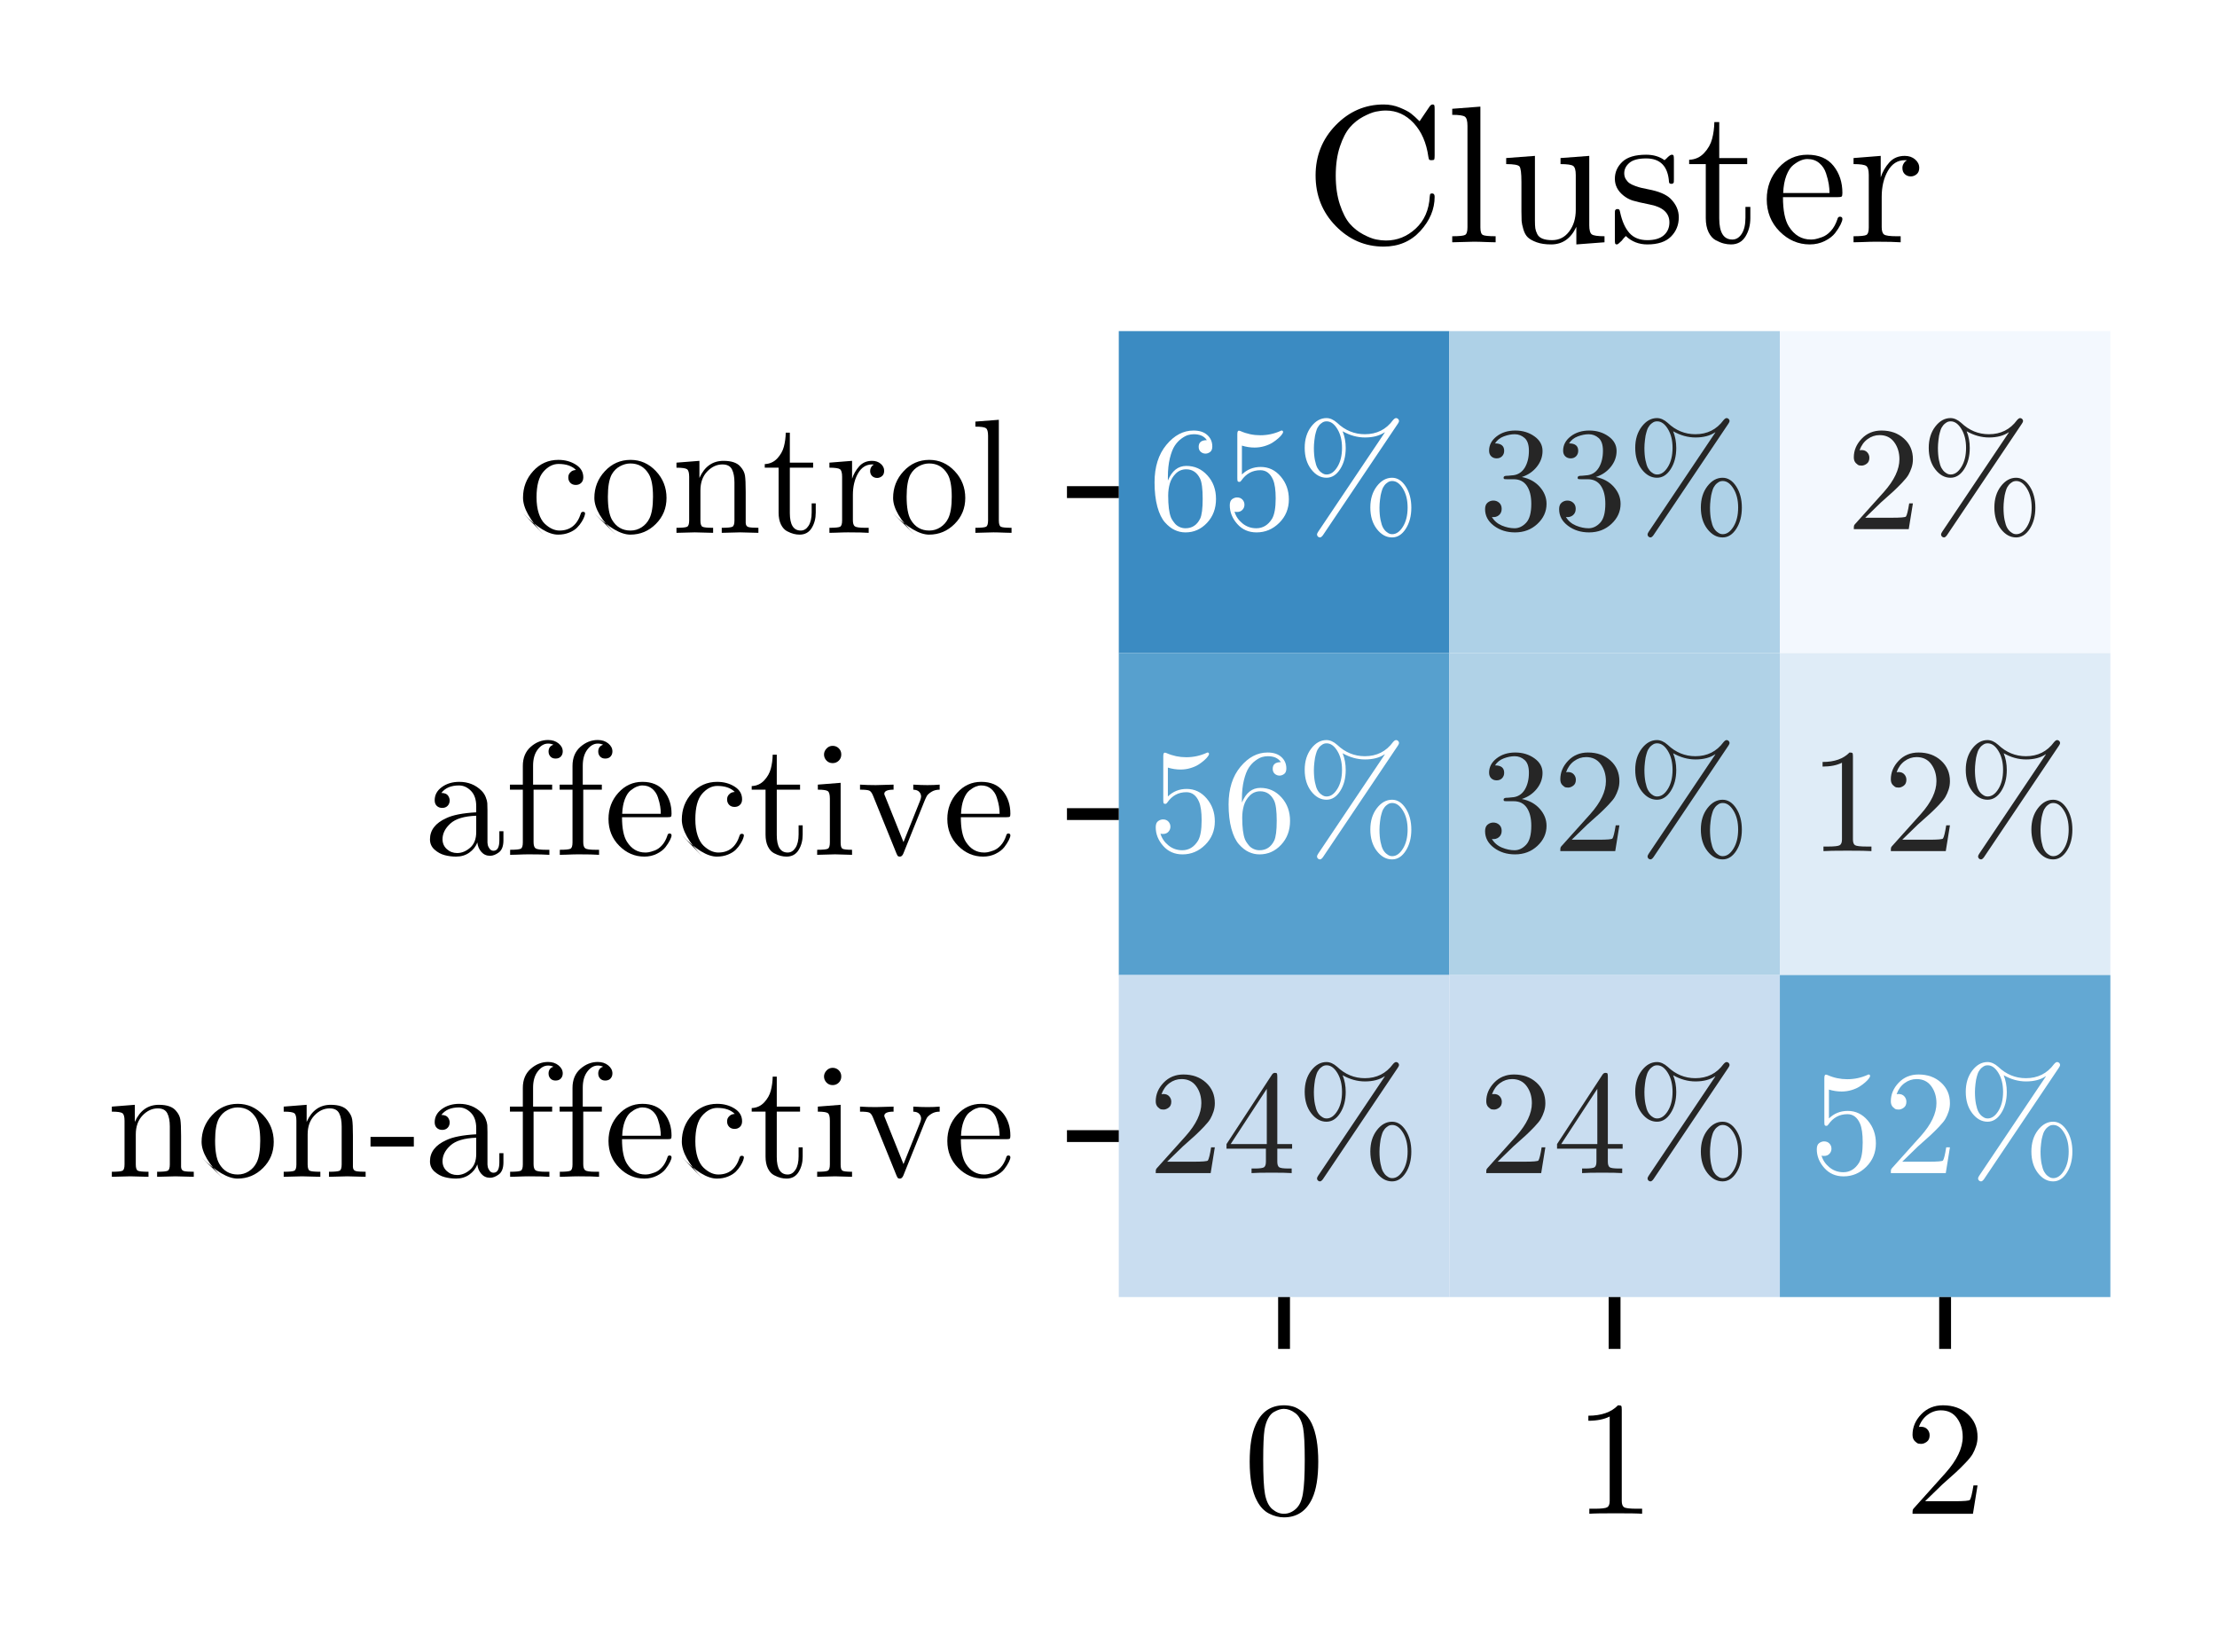 <?xml version="1.0" encoding="utf-8" standalone="no"?>
<!DOCTYPE svg PUBLIC "-//W3C//DTD SVG 1.1//EN"
  "http://www.w3.org/Graphics/SVG/1.1/DTD/svg11.dtd">
<!-- Created with matplotlib (https://matplotlib.org/) -->
<svg height="111.563pt" version="1.1" viewBox="0 0 149.709 111.563" width="149.709pt" xmlns="http://www.w3.org/2000/svg" xmlns:xlink="http://www.w3.org/1999/xlink">
 <defs>
  <style type="text/css">
*{stroke-linecap:butt;stroke-linejoin:round;}
  </style>
 </defs>
 <g id="figure_1">
  <g id="patch_1">
   <path d="M -0 111.563 
L 149.709 111.563 
L 149.709 0 
L -0 0 
z
" style="fill:#ffffff;"/>
  </g>
  <g id="axes_1">
   <g id="patch_2">
    <path d="M 75.549 87.594 
L 142.509 87.594 
L 142.509 22.362 
L 75.549 22.362 
z
" style="fill:#ffffff;"/>
   </g>
   <g id="QuadMesh_1">
    <path clip-path="url(#p1a70634b63)" d="M 75.549 22.362 
L 97.869 22.362 
L 97.869 44.106 
L 75.549 44.106 
L 75.549 22.362 
" style="fill:#3b8bc2;"/>
    <path clip-path="url(#p1a70634b63)" d="M 97.869 22.362 
L 120.189 22.362 
L 120.189 44.106 
L 97.869 44.106 
L 97.869 22.362 
" style="fill:#aed1e7;"/>
    <path clip-path="url(#p1a70634b63)" d="M 120.189 22.362 
L 142.509 22.362 
L 142.509 44.106 
L 120.189 44.106 
L 120.189 22.362 
" style="fill:#f3f8fe;"/>
    <path clip-path="url(#p1a70634b63)" d="M 75.549 44.106 
L 97.869 44.106 
L 97.869 65.85 
L 75.549 65.85 
L 75.549 44.106 
" style="fill:#57a0ce;"/>
    <path clip-path="url(#p1a70634b63)" d="M 97.869 44.106 
L 120.189 44.106 
L 120.189 65.85 
L 97.869 65.85 
L 97.869 44.106 
" style="fill:#b0d2e7;"/>
    <path clip-path="url(#p1a70634b63)" d="M 120.189 44.106 
L 142.509 44.106 
L 142.509 65.85 
L 120.189 65.85 
L 120.189 44.106 
" style="fill:#dfecf7;"/>
    <path clip-path="url(#p1a70634b63)" d="M 75.549 65.85 
L 97.869 65.85 
L 97.869 87.594 
L 75.549 87.594 
L 75.549 65.85 
" style="fill:#c9ddf0;"/>
    <path clip-path="url(#p1a70634b63)" d="M 97.869 65.85 
L 120.189 65.85 
L 120.189 87.594 
L 97.869 87.594 
L 97.869 65.85 
" style="fill:#c9ddf0;"/>
    <path clip-path="url(#p1a70634b63)" d="M 120.189 65.85 
L 142.509 65.85 
L 142.509 87.594 
L 120.189 87.594 
L 120.189 65.85 
" style="fill:#63a8d3;"/>
   </g>
   <g id="matplotlib.axis_1">
    <g id="xtick_1">
     <g id="line2d_1">
      <defs>
       <path d="M 0 0 
L 0 3.5 
" id="mfc4231091e" style="stroke:#000000;stroke-width:0.8;"/>
      </defs>
      <g>
       <use style="stroke:#000000;stroke-width:0.8;" x="86.709" xlink:href="#mfc4231091e" y="87.594"/>
      </g>
     </g>
     <g id="text_1">
      <!-- 0 -->
      <defs>
       <path d="M 3.906 32 
Q 3.906 46.703 7.594 54.703 
Q 12.797 66.594 25 66.594 
Q 27.594 66.594 30.297 65.891 
Q 33 65.203 36.453 62.5 
Q 39.906 59.797 42 55.406 
Q 46 46.906 46 32 
Q 46 17.406 42.297 9.406 
Q 36.906 -2.203 24.906 -2.203 
Q 20.406 -2.203 15.844 0.094 
Q 11.297 2.406 8.406 7.906 
Q 3.906 16.203 3.906 32 
z
M 12.203 33.203 
Q 12.203 18.094 13.297 12.094 
Q 14.5 5.594 17.844 2.797 
Q 21.203 0 24.906 0 
Q 28.906 0 32.25 3 
Q 35.594 6 36.594 12.5 
Q 37.703 18.906 37.703 33.203 
Q 37.703 47.094 36.703 52.703 
Q 35.406 59.203 31.906 61.797 
Q 28.406 64.406 24.906 64.406 
Q 23.594 64.406 22.188 64 
Q 20.797 63.594 18.797 62.5 
Q 16.797 61.406 15.25 58.594 
Q 13.703 55.797 13 51.594 
Q 12.203 46.203 12.203 33.203 
z
" id="CMUSerif-Roman-48"/>
      </defs>
      <g transform="translate(83.959 102.228)scale(0.11 -0.11)">
       <use xlink:href="#CMUSerif-Roman-48"/>
      </g>
     </g>
    </g>
    <g id="xtick_2">
     <g id="line2d_2">
      <g>
       <use style="stroke:#000000;stroke-width:0.8;" x="109.029" xlink:href="#mfc4231091e" y="87.594"/>
      </g>
     </g>
     <g id="text_2">
      <!-- 1 -->
      <defs>
       <path d="M 8.906 57.094 
L 8.906 60.203 
Q 20.906 60.203 27.094 66.594 
Q 28.797 66.594 29.094 66.188 
Q 29.406 65.797 29.406 64 
L 29.406 7.906 
Q 29.406 4.906 30.844 4 
Q 32.297 3.094 38.703 3.094 
L 41.906 3.094 
L 41.906 0 
Q 38.406 0.297 25.703 0.297 
Q 13 0.297 9.5 0 
L 9.5 3.094 
L 12.703 3.094 
Q 19 3.094 20.5 4 
Q 22 4.906 22 7.906 
L 22 59.703 
Q 16.797 57.094 8.906 57.094 
z
" id="CMUSerif-Roman-49"/>
      </defs>
      <g transform="translate(106.279 102.228)scale(0.11 -0.11)">
       <use xlink:href="#CMUSerif-Roman-49"/>
      </g>
     </g>
    </g>
    <g id="xtick_3">
     <g id="line2d_3">
      <g>
       <use style="stroke:#000000;stroke-width:0.8;" x="131.349" xlink:href="#mfc4231091e" y="87.594"/>
      </g>
     </g>
     <g id="text_3">
      <!-- 2 -->
      <defs>
       <path d="M 5 0 
Q 5 1.797 5.141 2.344 
Q 5.297 2.906 6.094 3.703 
L 25.297 25.094 
Q 35.797 36.906 35.797 47.203 
Q 35.797 53.906 32.297 58.703 
Q 28.797 63.5 22.406 63.5 
Q 18 63.5 14.297 60.797 
Q 10.594 58.094 8.906 53.297 
Q 9.203 53.406 10.203 53.406 
Q 12.703 53.406 14.094 51.844 
Q 15.5 50.297 15.5 48.203 
Q 15.5 45.5 13.75 44.203 
Q 12 42.906 10.297 42.906 
Q 9.594 42.906 8.688 43.047 
Q 7.797 43.203 6.391 44.594 
Q 5 46 5 48.5 
Q 5 55.5 10.297 61.047 
Q 15.594 66.594 23.703 66.594 
Q 32.906 66.594 38.906 61.141 
Q 44.906 55.703 44.906 47.203 
Q 44.906 44.203 44 41.5 
Q 43.094 38.797 41.891 36.688 
Q 40.703 34.594 37.5 31.25 
Q 34.297 27.906 31.688 25.5 
Q 29.094 23.094 23.297 18 
L 12.703 7.703 
L 30.703 7.703 
Q 39.5 7.703 40.203 8.5 
Q 41.203 9.906 42.406 17.406 
L 44.906 17.406 
L 42.094 0 
z
" id="CMUSerif-Roman-50"/>
      </defs>
      <g transform="translate(128.599 102.228)scale(0.11 -0.11)">
       <use xlink:href="#CMUSerif-Roman-50"/>
      </g>
     </g>
    </g>
   </g>
   <g id="matplotlib.axis_2">
    <g id="ytick_1">
     <g id="line2d_4">
      <defs>
       <path d="M 0 0 
L -3.5 0 
" id="m6c11127158" style="stroke:#000000;stroke-width:0.8;"/>
      </defs>
      <g>
       <use style="stroke:#000000;stroke-width:0.8;" x="75.549" xlink:href="#m6c11127158" y="33.234"/>
      </g>
     </g>
     <g id="text_4">
      <!-- control -->
      <defs>
       <path d="M 16.094 -1.094 
Q 3.406 12.094 3.406 21.594 
Q 3.406 31.094 9.656 37.938 
Q 15.906 44.797 25.094 44.797 
Q 31.203 44.797 35.797 41.891 
Q 40.406 39 40.406 34.094 
Q 40.406 31.906 39.094 30.656 
Q 37.797 29.406 35.797 29.406 
Q 33.703 29.406 32.453 30.703 
Q 31.203 32 31.203 34 
Q 31.203 34.906 31.5 35.75 
Q 31.797 36.594 32.891 37.547 
Q 34 38.5 35.906 38.594 
Q 32.297 42.297 25.203 42.297 
Q 20.094 42.297 15.891 37.5 
Q 11.703 32.703 11.703 21.797 
Q 11.703 16.094 13.094 11.891 
Q 14.5 7.703 16.797 5.547 
Q 19.094 3.406 21.344 2.406 
Q 23.594 1.406 25.797 1.406 
Q 35.594 1.406 38.906 11.906 
Q 39.203 12.906 40.203 12.906 
Q 41.5 12.906 41.5 11.906 
Q 41.5 11.406 41.094 10.156 
Q 40.703 8.906 39.5 6.906 
Q 38.297 4.906 36.547 3.156 
Q 34.797 1.406 31.75 0.156 
Q 28.703 -1.094 24.906 -1.094 
Q 16.094 -1.094 3.406 12.094 
z
" id="CMUSerif-Roman-99"/>
       <path d="M 16 -1.094 
Q 2.797 11.906 2.797 21.406 
Q 2.797 30.906 9.25 37.844 
Q 15.703 44.797 25 44.797 
Q 34.094 44.797 40.594 37.891 
Q 47.094 31 47.094 21.406 
Q 47.094 12 40.547 5.453 
Q 34 -1.094 24.906 -1.094 
Q 16 -1.094 2.797 11.906 
z
M 11.094 22.203 
Q 11.094 12.5 13.594 8.094 
Q 17.5 1.406 25 1.406 
Q 28.703 1.406 31.797 3.406 
Q 34.906 5.406 36.594 8.797 
Q 38.797 13.203 38.797 22.203 
Q 38.797 31.797 36.203 36.094 
Q 32.297 42.594 24.906 42.594 
Q 21.703 42.594 18.547 40.891 
Q 15.406 39.203 13.5 35.906 
Q 11.094 31.5 11.094 22.203 
z
" id="CMUSerif-Roman-111"/>
       <path d="M 3.203 0 
L 3.203 3.094 
Q 8.5 3.094 9.75 3.75 
Q 11 4.406 11 7.594 
L 11 34.406 
Q 11 38.094 9.703 39.047 
Q 8.406 40 3.203 40 
L 3.203 43.094 
L 17.297 44.203 
L 17.297 33.703 
Q 22 44.203 32.094 44.203 
Q 39.594 44.203 42.594 40.5 
Q 44.797 38 45.25 35.203 
Q 45.703 32.406 45.703 25.203 
L 45.703 6.094 
Q 45.797 4 47.391 3.547 
Q 49 3.094 53.5 3.094 
L 53.5 0 
Q 43.297 0.297 42.297 0.297 
Q 41.5 0.297 31 0 
L 31 3.094 
Q 36.297 3.094 37.547 3.75 
Q 38.797 4.406 38.797 7.594 
L 38.797 30.906 
Q 38.797 36 37.25 39 
Q 35.703 42 31.406 42 
Q 26.203 42 22.047 37.641 
Q 17.906 33.297 17.906 26 
L 17.906 7.594 
Q 17.906 4.406 19.156 3.75 
Q 20.406 3.094 25.703 3.094 
L 25.703 0 
Q 15.5 0.297 14.5 0.297 
Q 13.703 0.297 3.203 0 
z
" id="CMUSerif-Roman-110"/>
       <path d="M 1.906 40 
L 1.906 42.203 
Q 6.5 42.406 9.547 45.656 
Q 12.594 48.906 13.641 52.906 
Q 14.703 56.906 14.797 61.5 
L 17.297 61.5 
L 17.297 43.094 
L 31.594 43.094 
L 31.594 40 
L 17.297 40 
L 17.297 12.203 
Q 17.297 1.406 24 1.406 
Q 26.906 1.406 28.797 4.344 
Q 30.703 7.297 30.703 12.594 
L 30.703 18.094 
L 33.203 18.094 
L 33.203 12.406 
Q 33.203 7 30.703 2.953 
Q 28.203 -1.094 23.297 -1.094 
Q 21.5 -1.094 19.703 -0.641 
Q 17.906 -0.203 15.594 1 
Q 13.297 2.203 11.844 5.141 
Q 10.406 8.094 10.406 12.406 
L 10.406 40 
z
" id="CMUSerif-Roman-116"/>
       <path d="M 2.797 0 
L 2.797 3.094 
Q 8.094 3.094 9.344 3.75 
Q 10.594 4.406 10.594 7.594 
L 10.594 34.406 
Q 10.594 38.094 9.297 39.047 
Q 8 40 2.797 40 
L 2.797 43.094 
L 16.703 44.203 
L 16.703 33.203 
Q 18.094 37.5 21.094 40.844 
Q 24.094 44.203 29 44.203 
Q 32.203 44.203 34.297 42.391 
Q 36.406 40.594 36.406 38.094 
Q 36.406 35.906 35.047 34.797 
Q 33.703 33.703 32.094 33.703 
Q 30.297 33.703 29.047 34.844 
Q 27.797 36 27.797 38 
Q 27.797 39.203 28.344 40.141 
Q 28.906 41.094 29.344 41.438 
Q 29.797 41.797 30.094 41.906 
Q 29.906 42 29 42 
Q 23.5 42 20.344 36.5 
Q 17.203 31 17.203 23.203 
L 17.203 7.797 
Q 17.203 4.906 18.391 4 
Q 19.594 3.094 24.797 3.094 
L 26.906 3.094 
L 26.906 0 
Q 22.906 0.297 14.203 0.297 
Q 13 0.297 11.094 0.25 
Q 9.203 0.203 6.703 0.094 
Q 4.203 0 2.797 0 
z
" id="CMUSerif-Roman-114"/>
       <path d="M 3.297 0 
L 3.297 3.094 
Q 8.594 3.094 9.844 3.75 
Q 11.094 4.406 11.094 7.594 
L 11.094 59.594 
Q 11.094 63.297 9.797 64.25 
Q 8.5 65.203 3.297 65.203 
L 3.297 68.297 
L 17.703 69.406 
L 17.703 7.594 
Q 17.703 4.406 18.953 3.75 
Q 20.203 3.094 25.5 3.094 
L 25.5 0 
Q 24.297 0 21.75 0.094 
Q 19.203 0.203 17.344 0.25 
Q 15.5 0.297 14.406 0.297 
Q 13.203 0.297 3.297 0 
z
" id="CMUSerif-Roman-108"/>
      </defs>
      <g transform="translate(34.944 35.984)scale(0.11 -0.11)">
       <use xlink:href="#CMUSerif-Roman-99"/>
       <use x="44.4" xlink:href="#CMUSerif-Roman-111"/>
       <use x="94.4" xlink:href="#CMUSerif-Roman-110"/>
       <use x="149.9" xlink:href="#CMUSerif-Roman-116"/>
       <use x="188.7" xlink:href="#CMUSerif-Roman-114"/>
       <use x="227.8" xlink:href="#CMUSerif-Roman-111"/>
       <use x="277.8" xlink:href="#CMUSerif-Roman-108"/>
      </g>
     </g>
    </g>
    <g id="ytick_2">
     <g id="line2d_5">
      <g>
       <use style="stroke:#000000;stroke-width:0.8;" x="75.549" xlink:href="#m6c11127158" y="54.978"/>
      </g>
     </g>
     <g id="text_5">
      <!-- affective -->
      <defs>
       <path d="M 4.203 9.5 
Q 4.203 18 14.203 22.5 
Q 20.203 25.406 32.594 26.094 
L 32.594 29.797 
Q 32.594 36 29.344 39.297 
Q 26.094 42.594 22 42.594 
Q 14.703 42.594 11.203 38 
Q 14.203 37.906 15.25 36.406 
Q 16.297 34.906 16.297 33.406 
Q 16.297 31.406 15.047 30.094 
Q 13.797 28.797 11.703 28.797 
Q 9.703 28.797 8.391 30.047 
Q 7.094 31.297 7.094 33.5 
Q 7.094 38.406 11.5 41.594 
Q 15.906 44.797 22.203 44.797 
Q 30.406 44.797 35.906 39.297 
Q 37.594 37.594 38.438 35.391 
Q 39.297 33.203 39.391 31.75 
Q 39.5 30.297 39.5 27.5 
L 39.5 7.5 
Q 39.5 6.906 39.703 5.953 
Q 39.906 5 40.797 3.75 
Q 41.703 2.5 43.203 2.5 
Q 46.797 2.5 46.797 8.906 
L 46.797 14.5 
L 49.297 14.5 
L 49.297 8.906 
Q 49.297 3.594 46.5 1.5 
Q 43.703 -0.594 41.094 -0.594 
Q 37.797 -0.594 35.688 1.844 
Q 33.594 4.297 33.297 7.594 
Q 31.797 3.797 28.344 1.344 
Q 24.906 -1.094 20.203 -1.094 
Q 16.594 -1.094 13.188 -0.188 
Q 9.797 0.703 7 3.203 
Q 4.203 5.703 4.203 9.5 
z
M 11.906 9.594 
Q 11.906 5.906 14.547 3.5 
Q 17.203 1.094 20.906 1.094 
Q 25.094 1.094 28.844 4.344 
Q 32.594 7.594 32.594 14 
L 32.594 24 
Q 21.5 23.594 16.703 19.188 
Q 11.906 14.797 11.906 9.594 
z
" id="CMUSerif-Roman-97"/>
       <path d="M 3.297 40 
L 3.297 43.094 
L 11.203 43.094 
L 11.203 54.594 
Q 11.203 62 16 66.25 
Q 20.797 70.5 26.703 70.5 
Q 30.594 70.5 33.141 68.391 
Q 35.703 66.297 35.703 63.5 
Q 35.703 61.594 34.547 60.344 
Q 33.406 59.094 31.297 59.094 
Q 29.297 59.094 28.141 60.344 
Q 27 61.594 27 63.406 
Q 27 66.594 30 67.594 
Q 28.5 68.297 26.703 68.297 
Q 23.094 68.297 20.297 64.594 
Q 17.5 60.906 17.5 54.703 
L 17.5 43.094 
L 29.203 43.094 
L 29.203 40 
L 17.797 40 
L 17.797 7.797 
Q 17.797 4.906 19 4 
Q 20.203 3.094 25.406 3.094 
L 27.5 3.094 
L 27.5 0 
Q 23.5 0.297 14.797 0.297 
Q 13.594 0.297 11.688 0.25 
Q 9.797 0.203 7.297 0.094 
Q 4.797 0 3.406 0 
L 3.406 3.094 
Q 8.703 3.094 9.953 3.75 
Q 11.203 4.406 11.203 7.594 
L 11.203 40 
z
" id="CMUSerif-Roman-102"/>
       <path d="M 2.797 22 
Q 2.797 31.406 8.844 38.094 
Q 14.906 44.797 23.594 44.797 
Q 32.406 44.797 36.953 39.094 
Q 41.5 33.406 41.5 25.203 
Q 41.5 23.703 41.094 23.391 
Q 40.703 23.094 39 23.094 
L 11.094 23.094 
Q 11.094 12.906 14.094 8.094 
Q 18.297 1.406 25.406 1.406 
Q 26.406 1.406 27.547 1.594 
Q 28.703 1.797 31.094 2.641 
Q 33.5 3.5 35.594 5.797 
Q 37.703 8.094 38.906 11.703 
Q 39.203 13.094 40.203 13.094 
Q 41.5 13.094 41.5 11.906 
Q 41.5 11 40.547 9.047 
Q 39.594 7.094 37.797 4.75 
Q 36 2.406 32.5 0.656 
Q 29 -1.094 24.797 -1.094 
Q 16 -1.094 9.391 5.547 
Q 2.797 12.203 2.797 22 
z
M 11.203 25.203 
L 34.906 25.203 
Q 34.906 27.297 34.547 29.641 
Q 34.203 32 33.141 35.25 
Q 32.094 38.5 29.641 40.547 
Q 27.203 42.594 23.594 42.594 
Q 22 42.594 20.25 41.891 
Q 18.5 41.203 16.391 39.547 
Q 14.297 37.906 12.844 34.156 
Q 11.406 30.406 11.203 25.203 
z
" id="CMUSerif-Roman-101"/>
       <path d="M 3.297 0 
L 3.297 3.094 
Q 8.594 3.094 9.844 3.75 
Q 11.094 4.406 11.094 7.594 
L 11.094 34.5 
Q 11.094 38.203 9.844 39.094 
Q 8.594 40 3.703 40 
L 3.703 43.094 
L 17.703 44.203 
L 17.703 7.5 
Q 17.703 4.5 18.75 3.797 
Q 19.797 3.094 24.703 3.094 
L 24.703 0 
Q 14.5 0.297 14.297 0.297 
Q 12.906 0.297 3.297 0 
z
M 7.5 61.594 
Q 7.5 63.594 9.047 65.25 
Q 10.594 66.906 12.797 66.906 
Q 15 66.906 16.547 65.406 
Q 18.094 63.906 18.094 61.594 
Q 18.094 59.297 16.547 57.797 
Q 15 56.297 12.797 56.297 
Q 10.5 56.297 9 57.891 
Q 7.5 59.5 7.5 61.594 
z
" id="CMUSerif-Roman-105"/>
       <path d="M 1.906 40 
L 1.906 43.094 
Q 6.406 42.797 11.594 42.797 
Q 13.5 42.797 22.5 43.094 
L 22.5 40 
Q 16.797 40 16.797 37.406 
Q 16.797 37 17.406 35.703 
L 28.594 7.797 
L 38.797 33.297 
Q 39.406 35 39.406 35.703 
Q 39.406 37.406 38.25 38.656 
Q 37.094 39.906 34.594 40 
L 34.594 43.094 
Q 39.703 42.797 43.297 42.797 
Q 47.406 42.797 50.797 43.094 
L 50.797 40 
Q 47.797 40 45.688 38.641 
Q 43.594 37.297 42.938 36.141 
Q 42.297 35 41.594 33.297 
L 28.5 0.797 
Q 27.703 -1.094 26.406 -1.094 
Q 25.5 -1.094 25.141 -0.75 
Q 24.797 -0.406 24.297 0.797 
L 9.906 36.297 
Q 8.906 38.797 7.656 39.391 
Q 6.406 40 1.906 40 
z
" id="CMUSerif-Roman-118"/>
      </defs>
      <g transform="translate(28.573 57.728)scale(0.11 -0.11)">
       <use xlink:href="#CMUSerif-Roman-97"/>
       <use x="50" xlink:href="#CMUSerif-Roman-102"/>
       <use x="80.5" xlink:href="#CMUSerif-Roman-102"/>
       <use x="111" xlink:href="#CMUSerif-Roman-101"/>
       <use x="155.4" xlink:href="#CMUSerif-Roman-99"/>
       <use x="199.8" xlink:href="#CMUSerif-Roman-116"/>
       <use x="238.6" xlink:href="#CMUSerif-Roman-105"/>
       <use x="266.3" xlink:href="#CMUSerif-Roman-118"/>
       <use x="319" xlink:href="#CMUSerif-Roman-101"/>
      </g>
     </g>
    </g>
    <g id="ytick_3">
     <g id="line2d_6">
      <g>
       <use style="stroke:#000000;stroke-width:0.8;" x="75.549" xlink:href="#m6c11127158" y="76.722"/>
      </g>
     </g>
     <g id="text_6">
      <!-- non-affective -->
      <defs>
       <path d="M 1 18.594 
L 1 24.5 
L 27.594 24.5 
L 27.594 18.594 
z
" id="CMUSerif-Roman-45"/>
      </defs>
      <g transform="translate(7.2 79.472)scale(0.11 -0.11)">
       <use xlink:href="#CMUSerif-Roman-110"/>
       <use x="55.5" xlink:href="#CMUSerif-Roman-111"/>
       <use x="105.5" xlink:href="#CMUSerif-Roman-110"/>
       <use x="161" xlink:href="#CMUSerif-Roman-45"/>
       <use x="194.3" xlink:href="#CMUSerif-Roman-97"/>
       <use x="244.3" xlink:href="#CMUSerif-Roman-102"/>
       <use x="274.8" xlink:href="#CMUSerif-Roman-102"/>
       <use x="305.3" xlink:href="#CMUSerif-Roman-101"/>
       <use x="349.7" xlink:href="#CMUSerif-Roman-99"/>
       <use x="394.1" xlink:href="#CMUSerif-Roman-116"/>
       <use x="432.9" xlink:href="#CMUSerif-Roman-105"/>
       <use x="460.6" xlink:href="#CMUSerif-Roman-118"/>
       <use x="513.3" xlink:href="#CMUSerif-Roman-101"/>
      </g>
     </g>
    </g>
   </g>
   <g id="text_7">
    <!-- 65% -->
    <defs>
     <path d="M 4.203 31.594 
Q 4.203 47.297 12.203 56.938 
Q 20.203 66.594 30.5 66.594 
Q 36.5 66.594 39.844 63.547 
Q 43.203 60.5 43.203 55.797 
Q 43.203 53.203 41.703 52.094 
Q 40.203 51 38.594 51 
Q 36.797 51 35.391 52.203 
Q 34 53.406 34 55.594 
Q 34 60.094 39.5 60.094 
Q 36.906 64.094 30.703 64.094 
Q 28.797 64.094 26.844 63.547 
Q 24.906 63 22.344 61.141 
Q 19.797 59.297 17.844 56.344 
Q 15.906 53.406 14.547 47.906 
Q 13.203 42.406 13.203 35.203 
L 13.203 32.797 
Q 17.297 42.703 25.688 42.703 
Q 34.094 42.703 39.891 36.297 
Q 45.703 29.906 45.703 20.406 
Q 45.703 10.703 39.641 4.25 
Q 33.594 -2.203 25.094 -2.203 
Q 21.297 -2.203 17.844 -0.594 
Q 14.406 1 11.203 4.594 
Q 8 8.203 6.094 15.141 
Q 4.203 22.094 4.203 31.594 
z
M 13.406 22.594 
Q 13.406 12.797 15.203 8.094 
Q 15.5 7.297 16.141 6.25 
Q 16.797 5.203 17.938 3.797 
Q 19.094 2.406 21 1.5 
Q 22.906 0.594 25.094 0.594 
Q 31.797 0.594 35 7.094 
Q 36.703 10.703 36.703 20.5 
Q 36.703 30.5 34.906 34.203 
Q 31.797 40.406 25.594 40.406 
Q 21.406 40.406 18.5 37.5 
Q 15.594 34.594 14.5 30.75 
Q 13.406 26.906 13.406 22.594 
z
" id="CMUSerif-Roman-54"/>
     <path d="M 5 16.094 
Q 5 19.094 6.594 20.25 
Q 8.203 21.406 9.906 21.406 
Q 12.203 21.406 13.547 19.953 
Q 14.906 18.5 14.906 16.5 
Q 14.906 14.5 13.547 13.047 
Q 12.203 11.594 9.906 11.594 
Q 8.797 11.594 8.203 11.797 
Q 9.5 7.203 13.547 3.891 
Q 17.594 0.594 22.906 0.594 
Q 29.594 0.594 33.594 7.094 
Q 36 11.297 36 20.797 
Q 36 29.203 34.203 33.406 
Q 31.406 39.797 25.703 39.797 
Q 17.594 39.797 12.797 32.797 
Q 12.203 31.906 11.5 31.906 
Q 10.5 31.906 10.297 32.453 
Q 10.094 33 10.094 34.5 
L 10.094 64.094 
Q 10.094 66.5 11.094 66.5 
Q 11.5 66.5 12.297 66.203 
Q 18.594 63.406 25.594 63.406 
Q 32.797 63.406 39.203 66.297 
Q 39.703 66.594 40 66.594 
Q 41 66.594 41 65.5 
Q 41 65.094 40.203 63.938 
Q 39.406 62.797 37.703 61.297 
Q 36 59.797 33.797 58.391 
Q 31.594 57 28.391 56.047 
Q 25.203 55.094 21.703 55.094 
Q 17.5 55.094 13.203 56.406 
L 13.203 36.906 
Q 18.406 42 25.906 42 
Q 33.906 42 39.406 35.547 
Q 44.906 29.094 44.906 20.094 
Q 44.906 10.703 38.406 4.25 
Q 31.906 -2.203 23.094 -2.203 
Q 15.094 -2.203 10.047 3.5 
Q 5 9.203 5 16.094 
z
" id="CMUSerif-Roman-53"/>
     <path d="M 5.594 54.906 
Q 5.594 63.5 10 69.25 
Q 14.406 75 20.297 75 
Q 23.906 75 27.5 71.797 
Q 35.594 64.094 46.203 64.094 
Q 58.203 64.094 65.203 73.594 
Q 66.406 75 67.297 75 
Q 68.094 75 68.688 74.391 
Q 69.297 73.797 69.297 73 
Q 69.297 72.406 68.5 71.203 
L 17.906 -4.094 
Q 16.797 -5.594 15.906 -5.594 
Q 15.094 -5.594 14.5 -5 
Q 13.906 -4.406 13.906 -3.594 
Q 13.906 -2.906 14.797 -1.594 
L 59.703 65.297 
L 59.594 65.406 
Q 54.406 61.906 46.297 61.906 
Q 38.594 61.906 31.203 66.094 
Q 33.297 60.906 33.297 54.797 
Q 33.297 46.406 29.547 40.547 
Q 25.797 34.703 20.297 34.703 
Q 14.406 34.703 10 40.391 
Q 5.594 46.094 5.594 54.906 
z
M 13.203 66.594 
Q 11.797 59.5 11.797 54.797 
Q 11.797 50.094 12.5 46.594 
Q 13.203 43.094 14.203 41.297 
Q 15.203 39.5 16.547 38.453 
Q 17.906 37.406 18.75 37.156 
Q 19.594 36.906 20.406 36.906 
Q 24.5 36.906 27.641 42 
Q 30.797 47.094 30.797 54.906 
Q 30.797 62.5 27.641 67.641 
Q 24.5 72.797 20.406 72.797 
Q 19.5 72.797 18.641 72.547 
Q 17.797 72.297 16.5 71.25 
Q 15.203 70.203 14.203 68.391 
Q 13.203 66.594 11.797 59.5 
z
M 49.906 14.594 
Q 49.906 23.203 54.297 28.953 
Q 58.703 34.703 64.594 34.703 
Q 70 34.703 73.797 28.844 
Q 77.594 23 77.594 14.5 
Q 77.594 6.094 73.844 0.25 
Q 70.094 -5.594 64.594 -5.594 
Q 58.703 -5.594 54.297 0.094 
Q 49.906 5.797 49.906 14.594 
z
M 57.5 26.297 
Q 56.094 19.203 56.094 14.5 
Q 56.094 9.797 56.797 6.297 
Q 57.5 2.797 58.5 1 
Q 59.5 -0.797 60.844 -1.844 
Q 62.203 -2.906 63.047 -3.156 
Q 63.906 -3.406 64.703 -3.406 
Q 68.797 -3.406 71.938 1.688 
Q 75.094 6.797 75.094 14.594 
Q 75.094 22.203 71.938 27.344 
Q 68.797 32.5 64.703 32.5 
Q 63.797 32.5 62.938 32.25 
Q 62.094 32 60.797 30.953 
Q 59.5 29.906 58.5 28.094 
Q 57.5 26.297 56.094 19.203 
z
" id="CMUSerif-Roman-37"/>
    </defs>
    <g style="fill:#ffffff;" transform="translate(77.544 35.734)scale(0.1 -0.1)">
     <use xlink:href="#CMUSerif-Roman-54"/>
     <use x="50" xlink:href="#CMUSerif-Roman-53"/>
     <use x="100" xlink:href="#CMUSerif-Roman-37"/>
    </g>
   </g>
   <g id="text_8">
    <!-- 33% -->
    <defs>
     <path d="M 4.203 13.5 
Q 4.203 16.5 5.891 17.891 
Q 7.594 19.297 9.797 19.297 
Q 12.094 19.297 13.75 17.797 
Q 15.406 16.297 15.406 13.703 
Q 15.406 10.906 13.453 9.344 
Q 11.5 7.797 8.797 8.203 
Q 11.203 4.203 15.594 2.391 
Q 20 0.594 24.094 0.594 
Q 28.406 0.594 31.906 4.297 
Q 35.406 8 35.406 17.094 
Q 35.406 24.797 32.406 29.25 
Q 29.406 33.703 23.5 33.703 
L 19.094 33.703 
Q 17.594 33.703 17.141 33.844 
Q 16.703 34 16.703 34.797 
Q 16.703 35.797 18.203 36 
Q 19.703 36 22.094 36.297 
Q 27.906 36.5 31 41.5 
Q 33.797 46.203 33.797 52.906 
Q 33.797 59 30.891 61.547 
Q 28 64.094 24.203 64.094 
Q 20.703 64.094 16.844 62.641 
Q 13 61.203 10.906 57.906 
Q 17.094 57.906 17.094 52.906 
Q 17.094 50.703 15.688 49.25 
Q 14.297 47.797 12 47.797 
Q 9.797 47.797 8.344 49.188 
Q 6.906 50.594 6.906 53 
Q 6.906 58.703 12 62.641 
Q 17.094 66.594 24.594 66.594 
Q 32 66.594 37.5 62.688 
Q 43 58.797 43 52.797 
Q 43 46.906 39.094 42.047 
Q 35.203 37.203 29 35.203 
Q 36.594 33.703 41.141 28.547 
Q 45.703 23.406 45.703 17.094 
Q 45.703 9.297 39.547 3.547 
Q 33.406 -2.203 24.406 -2.203 
Q 16.094 -2.203 10.141 2.297 
Q 4.203 6.797 4.203 13.5 
z
" id="CMUSerif-Roman-51"/>
    </defs>
    <g style="fill:#262626;" transform="translate(99.864 35.734)scale(0.1 -0.1)">
     <use xlink:href="#CMUSerif-Roman-51"/>
     <use x="50" xlink:href="#CMUSerif-Roman-51"/>
     <use x="100" xlink:href="#CMUSerif-Roman-37"/>
    </g>
   </g>
   <g id="text_9">
    <!-- 2% -->
    <g style="fill:#262626;" transform="translate(124.684 35.734)scale(0.1 -0.1)">
     <use xlink:href="#CMUSerif-Roman-50"/>
     <use x="50" xlink:href="#CMUSerif-Roman-37"/>
    </g>
   </g>
   <g id="text_10">
    <!-- 56% -->
    <g style="fill:#ffffff;" transform="translate(77.544 57.478)scale(0.1 -0.1)">
     <use xlink:href="#CMUSerif-Roman-53"/>
     <use x="50" xlink:href="#CMUSerif-Roman-54"/>
     <use x="100" xlink:href="#CMUSerif-Roman-37"/>
    </g>
   </g>
   <g id="text_11">
    <!-- 32% -->
    <g style="fill:#262626;" transform="translate(99.864 57.478)scale(0.1 -0.1)">
     <use xlink:href="#CMUSerif-Roman-51"/>
     <use x="50" xlink:href="#CMUSerif-Roman-50"/>
     <use x="100" xlink:href="#CMUSerif-Roman-37"/>
    </g>
   </g>
   <g id="text_12">
    <!-- 12% -->
    <g style="fill:#262626;" transform="translate(122.184 57.478)scale(0.1 -0.1)">
     <use xlink:href="#CMUSerif-Roman-49"/>
     <use x="50" xlink:href="#CMUSerif-Roman-50"/>
     <use x="100" xlink:href="#CMUSerif-Roman-37"/>
    </g>
   </g>
   <g id="text_13">
    <!-- 24% -->
    <defs>
     <path d="M 2.797 16.5 
L 2.797 19.594 
L 33.5 66.5 
Q 34.297 67.703 35.5 67.703 
Q 36.594 67.703 36.844 67.25 
Q 37.094 66.797 37.094 65.094 
L 37.094 19.594 
L 47.094 19.594 
L 47.094 16.5 
L 37.094 16.5 
L 37.094 7.797 
Q 37.094 4.906 38.297 4 
Q 39.5 3.094 44.703 3.094 
L 46.797 3.094 
L 46.797 0 
Q 42.703 0.297 33.203 0.297 
Q 23.797 0.297 19.703 0 
L 19.703 3.094 
L 21.797 3.094 
Q 27 3.094 28.203 4 
Q 29.406 4.906 29.406 7.797 
L 29.406 16.5 
z
M 5.594 19.594 
L 30 19.594 
L 30 56.906 
z
" id="CMUSerif-Roman-52"/>
    </defs>
    <g style="fill:#262626;" transform="translate(77.544 79.222)scale(0.1 -0.1)">
     <use xlink:href="#CMUSerif-Roman-50"/>
     <use x="50" xlink:href="#CMUSerif-Roman-52"/>
     <use x="100" xlink:href="#CMUSerif-Roman-37"/>
    </g>
   </g>
   <g id="text_14">
    <!-- 24% -->
    <g style="fill:#262626;" transform="translate(99.864 79.222)scale(0.1 -0.1)">
     <use xlink:href="#CMUSerif-Roman-50"/>
     <use x="50" xlink:href="#CMUSerif-Roman-52"/>
     <use x="100" xlink:href="#CMUSerif-Roman-37"/>
    </g>
   </g>
   <g id="text_15">
    <!-- 52% -->
    <g style="fill:#ffffff;" transform="translate(122.184 79.222)scale(0.1 -0.1)">
     <use xlink:href="#CMUSerif-Roman-53"/>
     <use x="50" xlink:href="#CMUSerif-Roman-50"/>
     <use x="100" xlink:href="#CMUSerif-Roman-37"/>
    </g>
   </g>
   <g id="text_16">
    <!-- Cluster -->
    <defs>
     <path d="M 5.594 34.203 
Q 5.594 49.297 15.891 59.891 
Q 26.203 70.5 40.406 70.5 
Q 44.797 70.5 48.688 68.891 
Q 52.594 67.297 54.391 65.891 
Q 56.203 64.5 58.797 61.906 
L 63.797 69.297 
Q 64.594 70.5 65.391 70.5 
Q 66.203 70.5 66.344 70.047 
Q 66.5 69.594 66.5 68.094 
L 66.5 44.406 
Q 66.5 42.797 66.297 42.391 
Q 66.094 42 64.906 42 
Q 63.906 42 63.703 42.297 
Q 63.5 42.594 63.297 43.703 
Q 61.797 54.5 55.797 60.953 
Q 49.797 67.406 41.5 67.406 
Q 39.094 67.406 36.438 66.844 
Q 33.797 66.297 29.938 64.25 
Q 26.094 62.203 23.141 58.797 
Q 20.203 55.406 18.047 49 
Q 15.906 42.594 15.906 34.094 
Q 15.906 25.703 18.047 19.25 
Q 20.203 12.797 23.141 9.438 
Q 26.094 6.094 29.938 4.047 
Q 33.797 2 36.5 1.453 
Q 39.203 0.906 41.594 0.906 
Q 50.203 0.906 56.797 7 
Q 63.406 13.094 64 23.406 
Q 64.094 23.906 64.094 24.094 
Q 64.094 24.297 64.188 24.547 
Q 64.297 24.797 64.547 24.891 
Q 64.797 25 65.203 25 
Q 66.5 25 66.5 23.297 
Q 66.5 13.797 59.203 5.797 
Q 51.906 -2.203 40.406 -2.203 
Q 26.203 -2.203 15.891 8.344 
Q 5.594 18.906 5.594 34.203 
z
" id="CMUSerif-Roman-67"/>
     <path d="M 3.203 40 
L 3.203 43.094 
L 17.906 44.203 
L 17.906 11 
Q 17.906 8.594 18.094 7.188 
Q 18.297 5.797 19.094 4.188 
Q 19.906 2.594 21.797 1.844 
Q 23.703 1.094 26.703 1.094 
Q 32.094 1.094 35.438 5.547 
Q 38.797 10 38.797 16.594 
L 38.797 34.406 
Q 38.797 38.094 37.5 39.047 
Q 36.203 40 31 40 
L 31 43.094 
L 45.703 44.203 
L 45.703 8.703 
Q 45.703 5 47 4.047 
Q 48.297 3.094 53.5 3.094 
L 53.5 0 
L 39.094 -1.094 
L 39.094 7.906 
Q 34.906 -1.094 26.203 -1.094 
Q 21.797 -1.094 18.797 0 
Q 15.797 1.094 14.297 2.5 
Q 12.797 3.906 12 6.594 
Q 11.203 9.297 11.094 10.938 
Q 11 12.594 11 15.797 
L 11 30.797 
Q 11 37.594 10 38.797 
Q 9 40 3.203 40 
z
" id="CMUSerif-Roman-117"/>
     <path d="M 3.297 1.297 
L 3.297 14.5 
Q 3.297 15.594 3.344 16 
Q 3.406 16.406 3.703 16.703 
Q 4 17 4.594 17 
Q 5.297 17 5.547 16.703 
Q 5.797 16.406 6 15.297 
Q 7.5 8.406 10.75 4.75 
Q 14 1.094 19.906 1.094 
Q 25.5 1.094 28.344 3.594 
Q 31.203 6.094 31.203 10.203 
Q 31.203 17.5 20.797 19.406 
Q 14.797 20.594 12.297 21.391 
Q 9.797 22.203 7.594 24 
Q 3.297 27.5 3.297 32.5 
Q 3.297 37.5 7.094 41.141 
Q 10.906 44.797 19.297 44.797 
Q 24.906 44.797 28.703 42 
Q 29.797 42.906 30.406 43.594 
Q 31.703 44.797 32.406 44.797 
Q 33.203 44.797 33.344 44.297 
Q 33.5 43.797 33.5 42.406 
L 33.5 32.297 
Q 33.5 31.203 33.453 30.797 
Q 33.406 30.406 33.094 30.156 
Q 32.797 29.906 32.203 29.906 
Q 31.094 29.906 31 30.797 
Q 30.203 42.906 19.297 42.906 
Q 13.406 42.906 10.75 40.656 
Q 8.094 38.406 8.094 35.297 
Q 8.094 33.594 8.891 32.297 
Q 9.703 31 10.75 30.25 
Q 11.797 29.5 13.75 28.797 
Q 15.703 28.094 16.891 27.844 
Q 18.094 27.594 20.406 27.094 
Q 28.406 25.594 31.797 22.297 
Q 36 18.094 36 12.797 
Q 36 6.906 32 2.906 
Q 28 -1.094 19.906 -1.094 
Q 13.406 -1.094 8.906 3.203 
Q 8.297 2.594 7.844 2.094 
Q 7.406 1.594 7.25 1.391 
Q 7.094 1.203 7.047 1.094 
Q 7 1 6.906 0.906 
Q 4.906 -1.094 4.406 -1.094 
Q 3.594 -1.094 3.438 -0.594 
Q 3.297 -0.094 3.297 1.297 
z
" id="CMUSerif-Roman-115"/>
    </defs>
    <g transform="translate(88.1 16.362)scale(0.132 -0.132)">
     <use xlink:href="#CMUSerif-Roman-67"/>
     <use x="72.2" xlink:href="#CMUSerif-Roman-108"/>
     <use x="99.9" xlink:href="#CMUSerif-Roman-117"/>
     <use x="155.4" xlink:href="#CMUSerif-Roman-115"/>
     <use x="194.8" xlink:href="#CMUSerif-Roman-116"/>
     <use x="233.6" xlink:href="#CMUSerif-Roman-101"/>
     <use x="278" xlink:href="#CMUSerif-Roman-114"/>
    </g>
   </g>
  </g>
 </g>
 <defs>
  <clipPath id="p1a70634b63">
   <rect height="65.232" width="66.96" x="75.549" y="22.362"/>
  </clipPath>
 </defs>
</svg>
